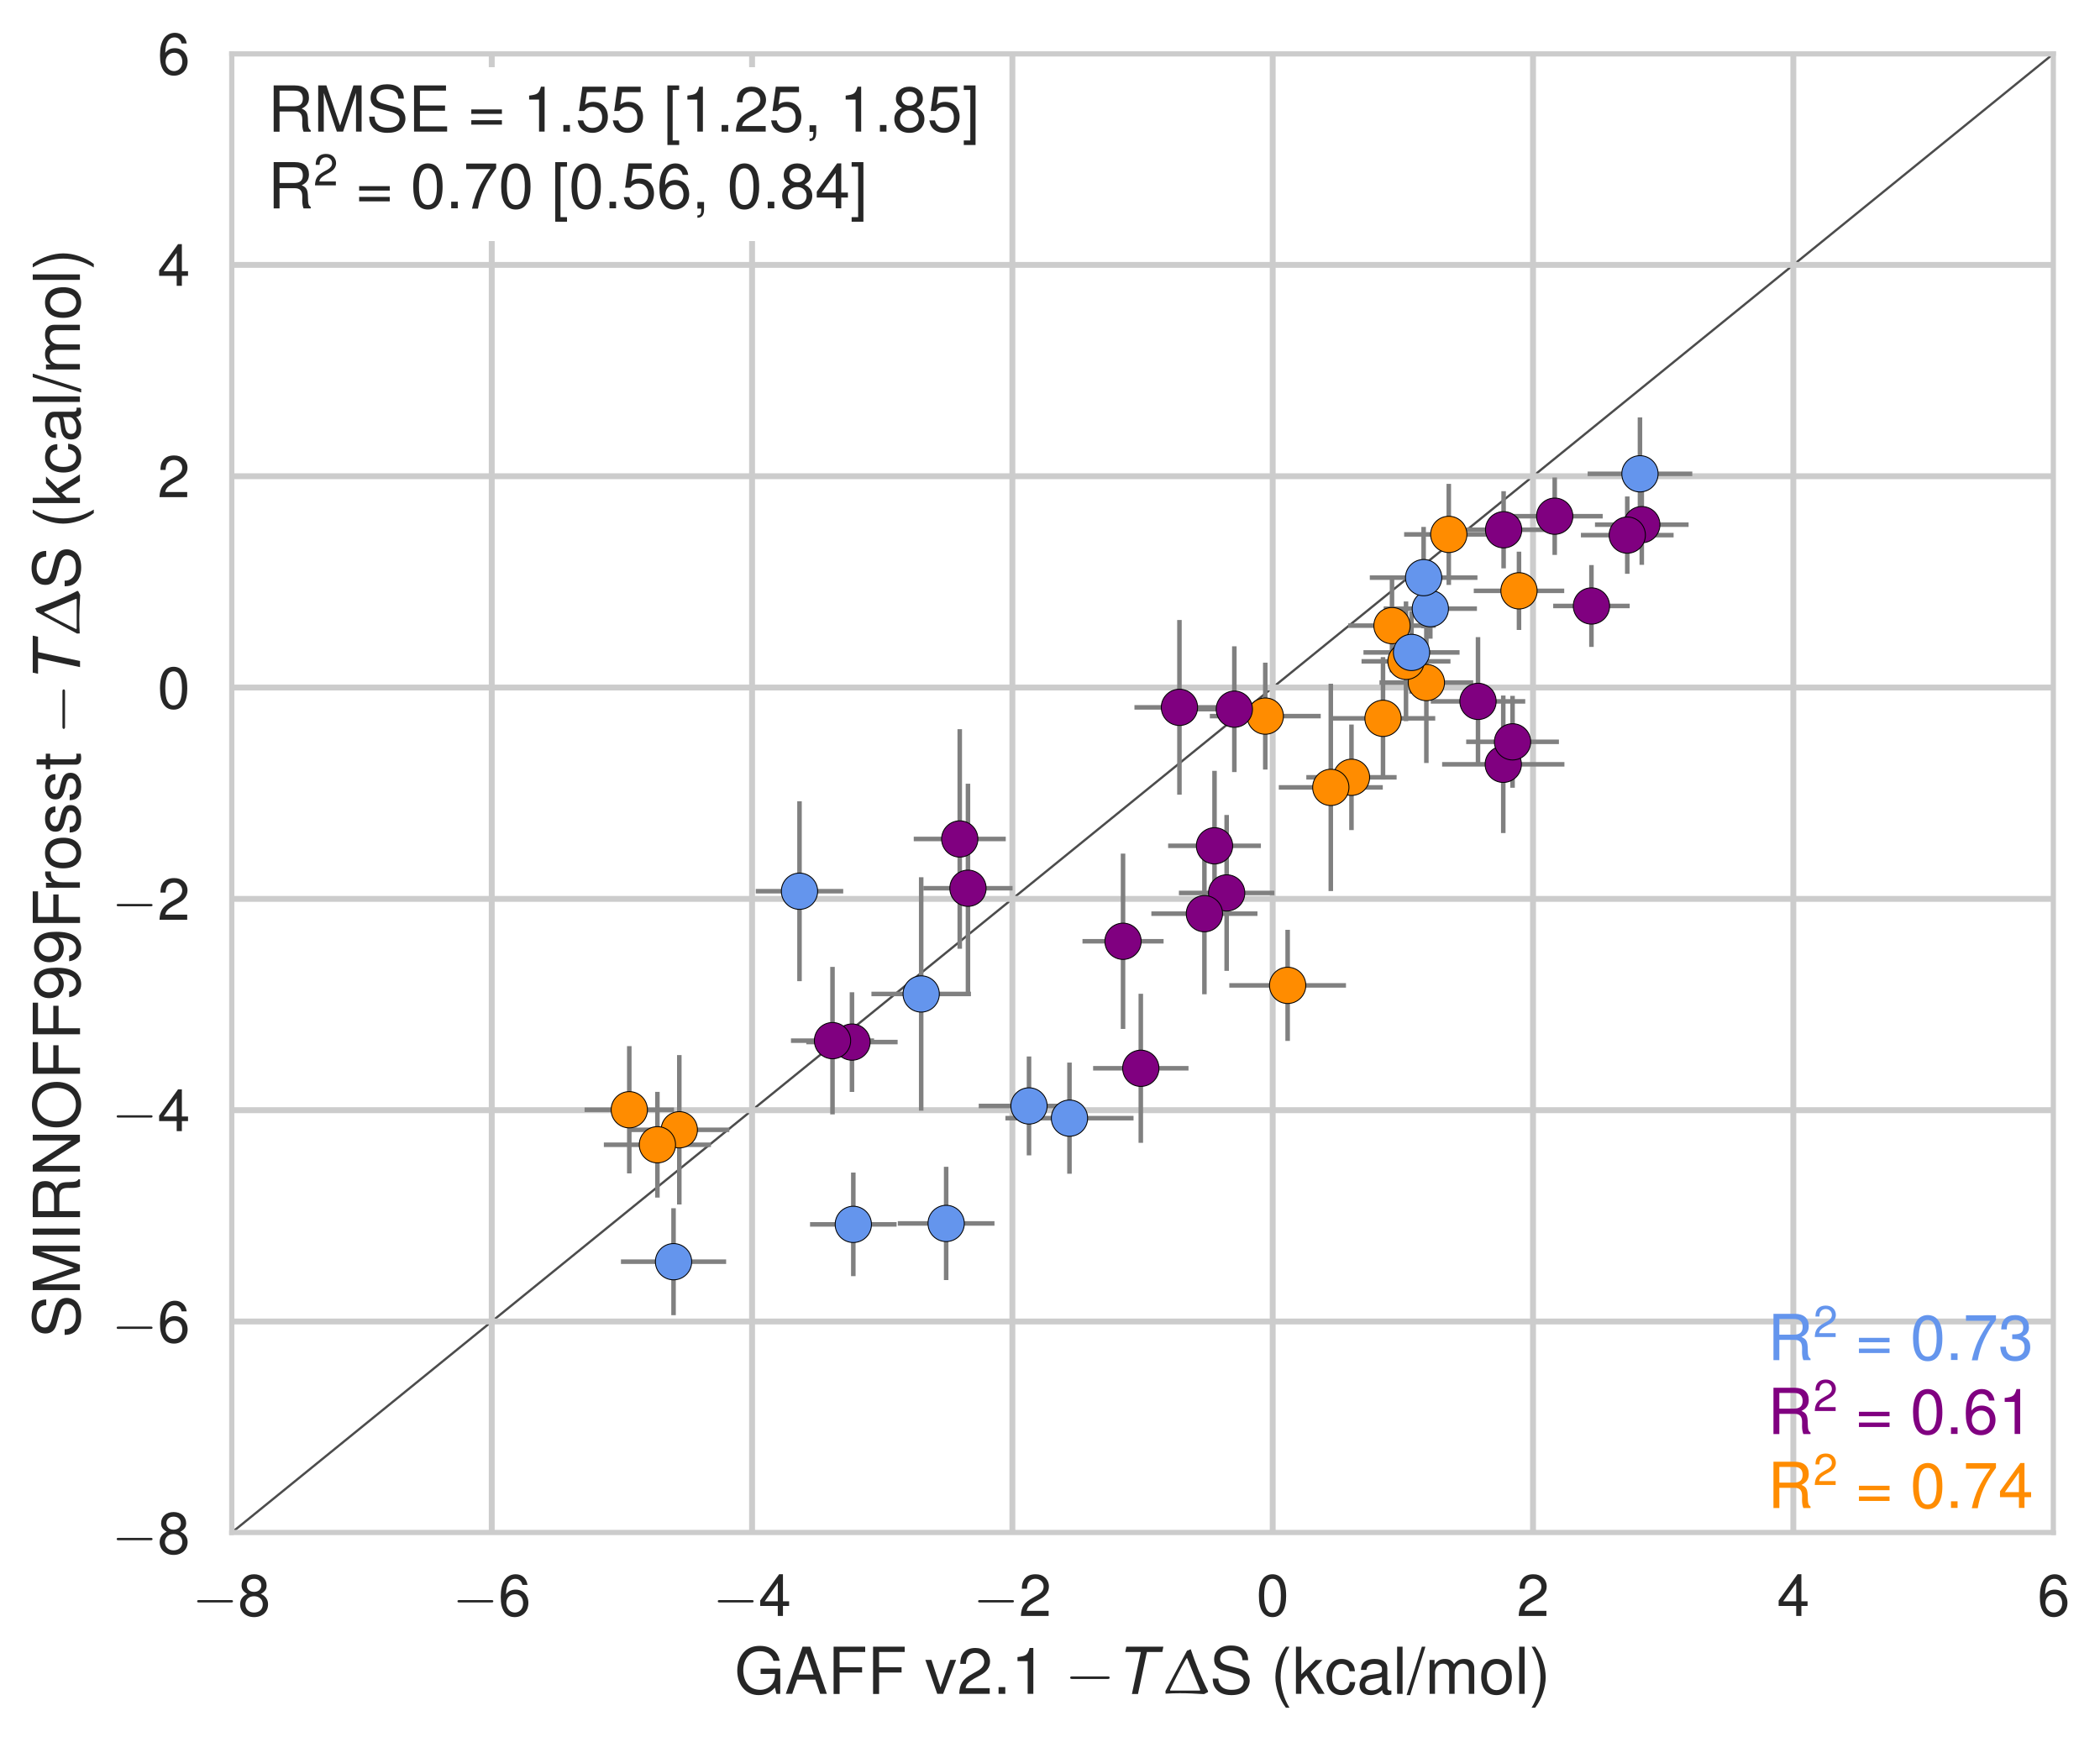 <?xml version="1.0" encoding="utf-8" standalone="no"?>
<!DOCTYPE svg PUBLIC "-//W3C//DTD SVG 1.1//EN"
  "http://www.w3.org/Graphics/SVG/1.1/DTD/svg11.dtd">
<!-- Created with matplotlib (http://matplotlib.org/) -->
<svg height="383pt" version="1.1" viewBox="0 0 463 383" width="463pt" xmlns="http://www.w3.org/2000/svg" xmlns:xlink="http://www.w3.org/1999/xlink">
 <defs>
  <style type="text/css">
*{stroke-linecap:butt;stroke-linejoin:round;}
  </style>
 </defs>
 <g id="figure_1">
  <g id="patch_1">
   <path d="M 0 383.709 
L 463.583 383.709 
L 463.583 0 
L 0 0 
z
" style="fill:#ffffff;"/>
  </g>
  <g id="axes_1">
   <g id="patch_2">
    <path d="M 51.023 337.974 
L 452.783 337.974 
L 452.783 11.814 
L 51.023 11.814 
z
" style="fill:#ffffff;"/>
   </g>
   <g id="line2d_1">
    <path clip-path="url(#p2edc4123b1)" d="M -1 380.208 
L 464.583 2.234 
" style="fill:none;stroke:#4c4c4c;stroke-linecap:round;stroke-width:0.5;"/>
   </g>
   <g id="matplotlib.axis_1">
    <g id="xtick_1">
     <g id="line2d_2">
      <path clip-path="url(#p2edc4123b1)" d="M 51.023 337.974 
L 51.023 11.814 
" style="fill:none;stroke:#cccccc;stroke-linecap:round;stroke-width:1.3;"/>
     </g>
     <g id="line2d_3"/>
     <g id="text_1">
      <!-- $-8$ -->
      <defs>
       <path d="M 65.906 23 
C 67.594 23 69.406 23 69.406 25 
C 69.406 27 67.594 27 65.906 27 
L 11.797 27 
C 10.094 27 8.297 27 8.297 25 
C 8.297 23 10.094 23 11.797 23 
z
" id="CMSY10-0"/>
       <path d="M 39.094 37.484 
C 46.406 41.875 48.797 45.469 48.797 52.156 
C 48.797 63.219 40.094 71 27.5 71 
C 15 71 6.203 63.219 6.203 52.156 
C 6.203 45.578 8.594 41.984 15.797 37.484 
C 7.703 33.594 3.703 27.719 3.703 19.938 
C 3.703 6.969 13.5 -2 27.5 -2 
C 41.5 -2 51.297 6.984 51.297 19.844 
C 51.297 27.719 47.297 33.594 39.094 37.484 
z
M 27.5 63.188 
C 35 63.188 39.797 58.812 39.797 51.953 
C 39.797 45.375 34.906 41 27.5 41 
C 20.094 41 15.203 45.375 15.203 52.047 
C 15.203 58.812 20.094 63.188 27.5 63.188 
z
M 27.5 33.578 
C 36.297 33.578 42.297 28 42.297 19.734 
C 42.297 11.391 36.297 5.812 27.297 5.812 
C 18.703 5.812 12.703 11.484 12.703 19.734 
C 12.703 28 18.703 33.578 27.5 33.578 
z
" id="Nimbus_Sans_L_Regular-56"/>
      </defs>
      <g style="fill:#262626;" transform="translate(42.386 356.302)scale(0.13 -0.13)">
       <use transform="scale(0.996)" xlink:href="#CMSY10-0"/>
       <use transform="translate(77.487 0)scale(0.996)" xlink:href="#Nimbus_Sans_L_Regular-56"/>
      </g>
     </g>
    </g>
    <g id="xtick_2">
     <g id="line2d_4">
      <path clip-path="url(#p2edc4123b1)" d="M 108.417 337.974 
L 108.417 11.814 
" style="fill:none;stroke:#cccccc;stroke-linecap:round;stroke-width:1.3;"/>
     </g>
     <g id="line2d_5"/>
     <g id="text_2">
      <!-- $-6$ -->
      <defs>
       <path d="M 49.797 52.844 
C 48.094 64.234 40.5 71 29.703 71 
C 21.906 71 14.906 67.219 10.703 60.938 
C 6.297 54.062 4.297 45.375 4.297 32.516 
C 4.297 20.641 6.094 13.062 10.297 6.781 
C 14.094 1.078 20.297 -2 28.094 -2 
C 41.594 -2 51.297 8.094 51.297 22.109 
C 51.297 35.438 42.297 44.812 29.594 44.812 
C 22.594 44.812 17.094 42.109 13.297 36.906 
C 13.406 53.812 19 63.188 29.094 63.188 
C 35.297 63.188 39.594 59.422 41 52.844 
z
M 28.5 37 
C 37 37 42.297 31.031 42.297 21.406 
C 42.297 12.391 36.297 5.812 28.203 5.812 
C 20 5.812 13.797 12.703 13.797 21.906 
C 13.797 30.828 19.797 37 28.5 37 
z
" id="Nimbus_Sans_L_Regular-54"/>
      </defs>
      <g style="fill:#262626;" transform="translate(99.78 356.302)scale(0.13 -0.13)">
       <use transform="scale(0.996)" xlink:href="#CMSY10-0"/>
       <use transform="translate(77.487 0)scale(0.996)" xlink:href="#Nimbus_Sans_L_Regular-54"/>
      </g>
     </g>
    </g>
    <g id="xtick_3">
     <g id="line2d_6">
      <path clip-path="url(#p2edc4123b1)" d="M 165.812 337.974 
L 165.812 11.814 
" style="fill:none;stroke:#cccccc;stroke-linecap:round;stroke-width:1.3;"/>
     </g>
     <g id="line2d_7"/>
     <g id="text_3">
      <!-- $-4$ -->
      <defs>
       <path d="M 32.703 17 
L 32.703 0 
L 41.5 0 
L 41.5 17 
L 52 17 
L 52 24.906 
L 41.5 24.906 
L 41.5 71.016 
L 35 71.016 
L 2.797 26.312 
L 2.797 17 
z
M 32.703 24.906 
L 10.5 24.906 
L 32.703 55.984 
z
" id="Nimbus_Sans_L_Regular-52"/>
      </defs>
      <g style="fill:#262626;" transform="translate(157.174 356.302)scale(0.13 -0.13)">
       <use transform="scale(0.996)" xlink:href="#CMSY10-0"/>
       <use transform="translate(77.487 0)scale(0.996)" xlink:href="#Nimbus_Sans_L_Regular-52"/>
      </g>
     </g>
    </g>
    <g id="xtick_4">
     <g id="line2d_8">
      <path clip-path="url(#p2edc4123b1)" d="M 223.206 337.974 
L 223.206 11.814 
" style="fill:none;stroke:#cccccc;stroke-linecap:round;stroke-width:1.3;"/>
     </g>
     <g id="line2d_9"/>
     <g id="text_4">
      <!-- $-2$ -->
      <defs>
       <path d="M 50.594 8.719 
L 13.297 8.719 
C 14.203 14.531 17.406 18.234 26.094 23.344 
L 36.094 28.75 
C 46 34.156 51.094 41.453 51.094 50.172 
C 51.094 56.078 48.703 61.594 44.5 65.391 
C 40.297 69.203 35.094 71 28.406 71 
C 19.406 71 12.703 67.797 8.797 61.797 
C 6.297 57.984 5.203 53.578 5 46.359 
L 13.797 46.359 
C 14.094 51.172 14.703 54.078 15.906 56.375 
C 18.203 60.688 22.797 63.297 28.094 63.297 
C 36.094 63.297 42.094 57.578 42.094 49.969 
C 42.094 44.359 38.797 39.547 32.5 35.953 
L 23.297 30.75 
C 8.5 22.344 4.203 15.625 3.406 0 
L 50.594 0 
z
" id="Nimbus_Sans_L_Regular-50"/>
      </defs>
      <g style="fill:#262626;" transform="translate(214.569 356.302)scale(0.13 -0.13)">
       <use transform="scale(0.996)" xlink:href="#CMSY10-0"/>
       <use transform="translate(77.487 0)scale(0.996)" xlink:href="#Nimbus_Sans_L_Regular-50"/>
      </g>
     </g>
    </g>
    <g id="xtick_5">
     <g id="line2d_10">
      <path clip-path="url(#p2edc4123b1)" d="M 280.6 337.974 
L 280.6 11.814 
" style="fill:none;stroke:#cccccc;stroke-linecap:round;stroke-width:1.3;"/>
     </g>
     <g id="line2d_11"/>
     <g id="text_5">
      <!-- $0$ -->
      <defs>
       <path d="M 27.5 71 
C 20.906 71 14.906 68.125 11.203 63.219 
C 6.594 57.047 4.297 47.562 4.297 34.5 
C 4.297 10.672 12.297 -2 27.5 -2 
C 42.5 -2 50.703 10.672 50.703 33.906 
C 50.703 47.656 48.5 56.844 43.797 63.219 
C 40.094 68.219 34.203 71 27.5 71 
z
M 27.5 63.188 
C 37 63.188 41.703 53.625 41.703 34.703 
C 41.703 14.672 37.094 5.312 27.297 5.312 
C 18 5.312 13.297 15.078 13.297 34.406 
C 13.297 53.719 18 63.188 27.5 63.188 
z
" id="Nimbus_Sans_L_Regular-48"/>
      </defs>
      <g style="fill:#262626;" transform="translate(277 356.302)scale(0.13 -0.13)">
       <use transform="scale(0.996)" xlink:href="#Nimbus_Sans_L_Regular-48"/>
      </g>
     </g>
    </g>
    <g id="xtick_6">
     <g id="line2d_12">
      <path clip-path="url(#p2edc4123b1)" d="M 337.994 337.974 
L 337.994 11.814 
" style="fill:none;stroke:#cccccc;stroke-linecap:round;stroke-width:1.3;"/>
     </g>
     <g id="line2d_13"/>
     <g id="text_6">
      <!-- $2$ -->
      <g style="fill:#262626;" transform="translate(334.394 356.302)scale(0.13 -0.13)">
       <use transform="scale(0.996)" xlink:href="#Nimbus_Sans_L_Regular-50"/>
      </g>
     </g>
    </g>
    <g id="xtick_7">
     <g id="line2d_14">
      <path clip-path="url(#p2edc4123b1)" d="M 395.389 337.974 
L 395.389 11.814 
" style="fill:none;stroke:#cccccc;stroke-linecap:round;stroke-width:1.3;"/>
     </g>
     <g id="line2d_15"/>
     <g id="text_7">
      <!-- $4$ -->
      <g style="fill:#262626;" transform="translate(391.788 356.302)scale(0.13 -0.13)">
       <use transform="scale(0.996)" xlink:href="#Nimbus_Sans_L_Regular-52"/>
      </g>
     </g>
    </g>
    <g id="xtick_8">
     <g id="line2d_16">
      <path clip-path="url(#p2edc4123b1)" d="M 452.783 337.974 
L 452.783 11.814 
" style="fill:none;stroke:#cccccc;stroke-linecap:round;stroke-width:1.3;"/>
     </g>
     <g id="line2d_17"/>
     <g id="text_8">
      <!-- $6$ -->
      <g style="fill:#262626;" transform="translate(449.183 356.302)scale(0.13 -0.13)">
       <use transform="scale(0.996)" xlink:href="#Nimbus_Sans_L_Regular-54"/>
      </g>
     </g>
    </g>
    <g id="text_9">
     <!-- GAFF v2.1 $-T\Delta$S (kcal/mol) -->
     <defs>
      <path d="M 70.906 39 
L 40.5 39 
L 40.5 30.797 
L 62.703 30.797 
L 62.703 28.766 
C 62.703 15.672 53.094 6.203 39.797 6.203 
C 32.406 6.203 25.703 8.891 21.406 13.594 
C 16.594 18.766 13.703 27.438 13.703 36.406 
C 13.703 54.234 23.906 66 39.297 66 
C 50.406 66 58.406 60.375 60.406 51.125 
L 69.906 51.125 
C 67.297 65.797 56.094 74.219 39.406 74.219 
C 30.5 74.219 23.297 71.922 17.594 67.234 
C 9.203 60.25 4.406 48.984 4.406 35.906 
C 4.406 13.562 18.094 -2 37.797 -2 
C 47.703 -2 55.594 1.703 62.703 9.625 
L 65 -0.109 
L 70.906 -0.109 
z
" id="Nimbus_Sans_L_Regular-71"/>
      <path d="M 47.406 22 
L 54.906 0 
L 65.297 0 
L 39.703 73 
L 27.703 73 
L 1.703 0 
L 11.594 0 
L 19.297 22 
z
M 44.797 29.812 
L 21.594 29.812 
L 33.594 63 
z
" id="Nimbus_Sans_L_Regular-65"/>
      <path d="M 18.297 33 
L 53.094 33 
L 53.094 41.219 
L 18.297 41.219 
L 18.297 64.781 
L 57.906 64.781 
L 57.906 73 
L 9 73 
L 9 -0.219 
L 18.297 -0.219 
z
" id="Nimbus_Sans_L_Regular-70"/>
      <path d="M 28.5 0 
L 48.594 52.5 
L 39.203 52.5 
L 24.406 9.922 
L 10.406 52.5 
L 1 52.5 
L 19.406 0 
z
" id="Nimbus_Sans_L_Regular-118"/>
      <path d="M 19.094 10.422 
L 8.703 10.422 
L 8.703 0 
L 19.094 0 
z
" id="Nimbus_Sans_L_Regular-46"/>
      <path d="M 25.906 50.594 
L 25.906 0 
L 34.703 0 
L 34.703 71.016 
L 28.906 71.016 
C 25.797 60.109 23.797 58.609 10.203 56.906 
L 10.203 50.594 
z
" id="Nimbus_Sans_L_Regular-49"/>
      <path d="M 49.297 64.781 
L 73.094 64.781 
L 74.797 73 
L 17.5 73 
L 15.797 64.781 
L 39.906 64.781 
L 26.094 -0.219 
L 35.5 -0.219 
z
" id="Nimbus_Sans_L_Regular_Italic-84"/>
      <path d="M 36.297 66.625 
L 3 4.406 
L 3.203 0.234 
C 10.5 0.734 17.906 0.938 25.297 0.938 
C 37.797 0.938 50.203 0.328 62.703 -0.453 
L 68.797 2.719 
L 68.906 4.312 
C 58.094 25.078 49.5 46.859 42.094 69.109 
z
M 56.203 5 
C 44.5 5 32.703 5 20.906 5 
C 17.406 5 13.906 5 10.406 5 
L 10.094 6.188 
C 18.094 23.031 26.094 38.656 35.594 55 
L 36.703 55 
C 36.703 54.906 52.703 15.219 56.797 5.891 
z
" id="EURM10-1"/>
      <path d="M 59.594 52.109 
C 59.5 66.484 49.703 74.812 32.906 74.812 
C 16.906 74.812 7 66.562 7 53.281 
C 7 44.328 11.703 38.703 21.297 36.188 
L 39.406 31.359 
C 48.594 28.938 52.797 25.219 52.797 19.484 
C 52.797 15.547 50.703 11.531 47.594 9.328 
C 44.703 7.312 40.094 6.203 34.203 6.203 
C 26.297 6.203 20.906 8.125 17.406 12.344 
C 14.703 15.562 13.5 19.094 13.594 23.609 
L 4.797 23.609 
C 4.906 16.891 6.203 12.469 9.094 8.438 
C 14.094 1.609 22.5 -2 33.594 -2 
C 42.297 -2 49.406 0.016 54.094 3.625 
C 59 7.547 62.094 14.078 62.094 20.422 
C 62.094 29.469 56.5 36.109 46.594 38.828 
L 28.297 43.766 
C 19.5 46.172 16.297 48.984 16.297 54.625 
C 16.297 62.062 22.797 67 32.594 67 
C 44.203 67 50.703 61.672 50.797 52.109 
z
" id="Nimbus_Sans_L_Regular-83"/>
      <path d="M 23.594 73 
C 13.594 59.844 7.297 41.562 7.297 25.797 
C 7.297 9.938 13.594 -8.344 23.594 -21.5 
L 29.094 -21.5 
C 20.297 -7.141 15.406 9.734 15.406 25.797 
C 15.406 41.766 20.297 58.734 29.094 73 
z
" id="Nimbus_Sans_L_Regular-40"/>
      <path d="M 14.094 73 
L 5.797 73 
L 5.797 -0.031 
L 14.094 -0.031 
L 14.094 20.406 
L 22.203 28.422 
L 39.906 -0.031 
L 50.203 -0.031 
L 28.797 34.328 
L 47 52.453 
L 36.297 52.453 
L 14.094 30.219 
z
" id="Nimbus_Sans_L_Regular-107"/>
      <path d="M 47.094 34.938 
C 46.703 40.031 45.594 43.328 43.594 46.219 
C 40 51.109 33.703 54 26.406 54 
C 12.297 54 3.094 42.844 3.094 25.5 
C 3.094 8.656 12.094 -2 26.297 -2 
C 38.797 -2 46.703 5.469 47.703 18.234 
L 39.297 18.234 
C 37.906 9.875 33.594 5.703 26.5 5.703 
C 17.297 5.703 11.797 13.172 11.797 25.5 
C 11.797 38.531 17.203 46.281 26.297 46.281 
C 33.297 46.281 37.703 42.203 38.703 34.938 
z
" id="Nimbus_Sans_L_Regular-99"/>
      <path d="M 53.5 5.203 
C 52.594 5 52.203 5 51.703 5 
C 48.797 5 47.203 6.484 47.203 9.078 
L 47.203 39.766 
C 47.203 49.016 40.406 54 27.5 54 
C 19.906 54 13.594 51.812 10.094 47.906 
C 7.703 45.203 6.703 42.219 6.5 37.031 
L 14.906 37.031 
C 15.594 43.391 19.406 46.281 27.203 46.281 
C 34.703 46.281 38.906 43.484 38.906 38.516 
L 38.906 36.328 
C 38.906 32.828 36.797 31.344 30.203 30.547 
C 18.406 29.062 16.594 28.656 13.406 27.359 
C 7.297 24.875 4.203 20.188 4.203 13.422 
C 4.203 3.969 10.797 -2 21.406 -2 
C 28 -2 33.297 0.297 39.203 5.703 
C 39.797 0.391 42.406 -2 47.797 -2 
C 49.5 -2 50.797 -1.812 53.5 -1.094 
z
M 38.906 16.75 
C 38.906 13.953 38.094 12.266 35.594 9.984 
C 32.203 6.891 28.094 5.312 23.203 5.312 
C 16.703 5.312 12.906 8.391 12.906 13.656 
C 12.906 19.141 16.594 21.922 25.5 23.219 
C 34.297 24.406 36.094 24.812 38.906 26.094 
z
" id="Nimbus_Sans_L_Regular-97"/>
      <path d="M 15.203 73 
L 6.797 73 
L 6.797 -0.031 
L 15.203 -0.031 
z
" id="Nimbus_Sans_L_Regular-108"/>
      <path d="M 22.906 73 
L -0.797 -2 
L 4.703 -2 
L 28.406 73 
z
" id="Nimbus_Sans_L_Regular-47"/>
      <path d="M 7 52.484 
L 7 0 
L 15.406 0 
L 15.406 32.953 
C 15.406 40.578 20.906 46.688 27.703 46.688 
C 33.906 46.688 37.406 42.875 37.406 36.156 
L 37.406 0 
L 45.797 0 
L 45.797 32.953 
C 45.797 40.578 51.297 46.688 58.094 46.688 
C 64.203 46.688 67.797 42.781 67.797 36.156 
L 67.797 0 
L 76.203 0 
L 76.203 39.375 
C 76.203 48.781 70.797 54 61 54 
C 54 54 49.797 51.891 44.906 45.984 
C 41.797 51.594 37.594 54 30.797 54 
C 23.797 54 19.203 51.391 14.703 45.078 
L 14.703 52.484 
z
" id="Nimbus_Sans_L_Regular-109"/>
      <path d="M 27.203 54 
C 12.5 54 3.594 43.531 3.594 25.984 
C 3.594 8.453 12.406 -2 27.297 -2 
C 42 -2 51 8.453 51 25.594 
C 51 43.625 42.297 54 27.203 54 
z
M 27.297 46.281 
C 36.703 46.281 42.297 38.625 42.297 25.703 
C 42.297 13.453 36.5 5.703 27.297 5.703 
C 18 5.703 12.297 13.359 12.297 25.984 
C 12.297 38.531 18 46.281 27.297 46.281 
z
" id="Nimbus_Sans_L_Regular-111"/>
      <path d="M 9.297 -21.5 
C 19.297 -8.344 25.594 9.938 25.594 25.688 
C 25.594 41.562 19.297 59.844 9.297 73 
L 3.797 73 
C 12.594 58.641 17.5 41.766 17.5 25.688 
C 17.5 9.734 12.594 -7.25 3.797 -21.5 
z
" id="Nimbus_Sans_L_Regular-41"/>
     </defs>
     <g style="fill:#262626;" transform="translate(161.922 373.475)scale(0.143 -0.143)">
      <use transform="scale(0.996)" xlink:href="#Nimbus_Sans_L_Regular-71"/>
      <use transform="translate(77.508 0)scale(0.996)" xlink:href="#Nimbus_Sans_L_Regular-65"/>
      <use transform="translate(143.958 0)scale(0.996)" xlink:href="#Nimbus_Sans_L_Regular-70"/>
      <use transform="translate(204.83 0)scale(0.996)" xlink:href="#Nimbus_Sans_L_Regular-70"/>
      <use transform="translate(293.397 0)scale(0.996)" xlink:href="#Nimbus_Sans_L_Regular-118"/>
      <use transform="translate(343.21 0)scale(0.996)" xlink:href="#Nimbus_Sans_L_Regular-50"/>
      <use transform="translate(398.602 0)scale(0.996)" xlink:href="#Nimbus_Sans_L_Regular-46"/>
      <use transform="translate(426.297 0)scale(0.996)" xlink:href="#Nimbus_Sans_L_Regular-49"/>
      <use transform="translate(509.384 0)scale(0.996)" xlink:href="#CMSY10-0"/>
      <use transform="translate(586.871 0)scale(0.996)" xlink:href="#Nimbus_Sans_L_Regular_Italic-84"/>
      <use transform="translate(661.59 0)scale(0.996)" xlink:href="#EURM10-1"/>
      <use transform="translate(732.652 0)scale(0.996)" xlink:href="#Nimbus_Sans_L_Regular-83"/>
      <use transform="translate(826.797 0)scale(0.996)" xlink:href="#Nimbus_Sans_L_Regular-40"/>
      <use transform="translate(859.972 0)scale(0.996)" xlink:href="#Nimbus_Sans_L_Regular-107"/>
      <use transform="translate(909.785 0)scale(0.996)" xlink:href="#Nimbus_Sans_L_Regular-99"/>
      <use transform="translate(959.599 0)scale(0.996)" xlink:href="#Nimbus_Sans_L_Regular-97"/>
      <use transform="translate(1014.99 0)scale(0.996)" xlink:href="#Nimbus_Sans_L_Regular-108"/>
      <use transform="translate(1037.107 0)scale(0.996)" xlink:href="#Nimbus_Sans_L_Regular-47"/>
      <use transform="translate(1064.802 0)scale(0.996)" xlink:href="#Nimbus_Sans_L_Regular-109"/>
      <use transform="translate(1147.791 0)scale(0.996)" xlink:href="#Nimbus_Sans_L_Regular-111"/>
      <use transform="translate(1203.182 0)scale(0.996)" xlink:href="#Nimbus_Sans_L_Regular-108"/>
      <use transform="translate(1225.299 0)scale(0.996)" xlink:href="#Nimbus_Sans_L_Regular-41"/>
     </g>
    </g>
   </g>
   <g id="matplotlib.axis_2">
    <g id="ytick_1">
     <g id="line2d_18">
      <path clip-path="url(#p2edc4123b1)" d="M 51.023 337.974 
L 452.783 337.974 
" style="fill:none;stroke:#cccccc;stroke-linecap:round;stroke-width:1.3;"/>
     </g>
     <g id="line2d_19"/>
     <g id="text_10">
      <!-- $-8$ -->
      <g style="fill:#262626;" transform="translate(24.649 342.588)scale(0.13 -0.13)">
       <use transform="scale(0.996)" xlink:href="#CMSY10-0"/>
       <use transform="translate(77.487 0)scale(0.996)" xlink:href="#Nimbus_Sans_L_Regular-56"/>
      </g>
     </g>
    </g>
    <g id="ytick_2">
     <g id="line2d_20">
      <path clip-path="url(#p2edc4123b1)" d="M 51.023 291.38 
L 452.783 291.38 
" style="fill:none;stroke:#cccccc;stroke-linecap:round;stroke-width:1.3;"/>
     </g>
     <g id="line2d_21"/>
     <g id="text_11">
      <!-- $-6$ -->
      <g style="fill:#262626;" transform="translate(24.649 295.994)scale(0.13 -0.13)">
       <use transform="scale(0.996)" xlink:href="#CMSY10-0"/>
       <use transform="translate(77.487 0)scale(0.996)" xlink:href="#Nimbus_Sans_L_Regular-54"/>
      </g>
     </g>
    </g>
    <g id="ytick_3">
     <g id="line2d_22">
      <path clip-path="url(#p2edc4123b1)" d="M 51.023 244.785 
L 452.783 244.785 
" style="fill:none;stroke:#cccccc;stroke-linecap:round;stroke-width:1.3;"/>
     </g>
     <g id="line2d_23"/>
     <g id="text_12">
      <!-- $-4$ -->
      <g style="fill:#262626;" transform="translate(24.649 249.399)scale(0.13 -0.13)">
       <use transform="scale(0.996)" xlink:href="#CMSY10-0"/>
       <use transform="translate(77.487 0)scale(0.996)" xlink:href="#Nimbus_Sans_L_Regular-52"/>
      </g>
     </g>
    </g>
    <g id="ytick_4">
     <g id="line2d_24">
      <path clip-path="url(#p2edc4123b1)" d="M 51.023 198.191 
L 452.783 198.191 
" style="fill:none;stroke:#cccccc;stroke-linecap:round;stroke-width:1.3;"/>
     </g>
     <g id="line2d_25"/>
     <g id="text_13">
      <!-- $-2$ -->
      <g style="fill:#262626;" transform="translate(24.649 202.805)scale(0.13 -0.13)">
       <use transform="scale(0.996)" xlink:href="#CMSY10-0"/>
       <use transform="translate(77.487 0)scale(0.996)" xlink:href="#Nimbus_Sans_L_Regular-50"/>
      </g>
     </g>
    </g>
    <g id="ytick_5">
     <g id="line2d_26">
      <path clip-path="url(#p2edc4123b1)" d="M 51.023 151.597 
L 452.783 151.597 
" style="fill:none;stroke:#cccccc;stroke-linecap:round;stroke-width:1.3;"/>
     </g>
     <g id="line2d_27"/>
     <g id="text_14">
      <!-- $0$ -->
      <g style="fill:#262626;" transform="translate(34.722 156.211)scale(0.13 -0.13)">
       <use transform="scale(0.996)" xlink:href="#Nimbus_Sans_L_Regular-48"/>
      </g>
     </g>
    </g>
    <g id="ytick_6">
     <g id="line2d_28">
      <path clip-path="url(#p2edc4123b1)" d="M 51.023 105.002 
L 452.783 105.002 
" style="fill:none;stroke:#cccccc;stroke-linecap:round;stroke-width:1.3;"/>
     </g>
     <g id="line2d_29"/>
     <g id="text_15">
      <!-- $2$ -->
      <g style="fill:#262626;" transform="translate(34.722 109.616)scale(0.13 -0.13)">
       <use transform="scale(0.996)" xlink:href="#Nimbus_Sans_L_Regular-50"/>
      </g>
     </g>
    </g>
    <g id="ytick_7">
     <g id="line2d_30">
      <path clip-path="url(#p2edc4123b1)" d="M 51.023 58.408 
L 452.783 58.408 
" style="fill:none;stroke:#cccccc;stroke-linecap:round;stroke-width:1.3;"/>
     </g>
     <g id="line2d_31"/>
     <g id="text_16">
      <!-- $4$ -->
      <g style="fill:#262626;" transform="translate(34.722 63.022)scale(0.13 -0.13)">
       <use transform="scale(0.996)" xlink:href="#Nimbus_Sans_L_Regular-52"/>
      </g>
     </g>
    </g>
    <g id="ytick_8">
     <g id="line2d_32">
      <path clip-path="url(#p2edc4123b1)" d="M 51.023 11.814 
L 452.783 11.814 
" style="fill:none;stroke:#cccccc;stroke-linecap:round;stroke-width:1.3;"/>
     </g>
     <g id="line2d_33"/>
     <g id="text_17">
      <!-- $6$ -->
      <g style="fill:#262626;" transform="translate(34.722 16.428)scale(0.13 -0.13)">
       <use transform="scale(0.996)" xlink:href="#Nimbus_Sans_L_Regular-54"/>
      </g>
     </g>
    </g>
    <g id="text_18">
     <!-- SMIRNOFF99Frosst $-T\Delta$S (kcal/mol) -->
     <defs>
      <path d="M 46.797 -0.031 
L 67.297 61.172 
L 67.297 -0.031 
L 76.094 -0.031 
L 76.094 73 
L 63.203 73 
L 42 9.391 
L 20.406 73 
L 7.5 73 
L 7.5 -0.031 
L 16.297 -0.031 
L 16.297 61.172 
L 37 -0.031 
z
" id="Nimbus_Sans_L_Regular-77"/>
      <path d="M 19.406 73 
L 10 73 
L 10 -0.031 
L 19.406 -0.031 
z
" id="Nimbus_Sans_L_Regular-73"/>
      <path d="M 18.594 31.781 
L 42.594 31.781 
C 50.906 31.781 54.594 27.719 54.594 18.547 
L 54.5 11.906 
C 54.5 7.312 55.297 2.828 56.594 -0.219 
L 67.906 -0.219 
L 67.906 2.125 
C 64.406 4.562 63.703 7.219 63.5 17.078 
C 63.406 29.266 61.5 32.938 53.594 36.391 
C 61.797 40.359 65.094 45.406 65.094 53.656 
C 65.094 66.141 57.203 73 42.906 73 
L 9.297 73 
L 9.297 -0.219 
L 18.594 -0.219 
z
M 18.594 40 
L 18.594 64.781 
L 41.094 64.781 
C 46.297 64.781 49.297 64 51.594 62.016 
C 54.094 59.938 55.406 56.688 55.406 52.344 
C 55.406 43.844 51 40 41.094 40 
z
" id="Nimbus_Sans_L_Regular-82"/>
      <path d="M 64.594 73 
L 55.797 73 
L 55.797 13.297 
L 17.703 73 
L 7.594 73 
L 7.594 -0.031 
L 16.406 -0.031 
L 16.406 59.172 
L 54.094 -0.031 
L 64.594 -0.031 
z
" id="Nimbus_Sans_L_Regular-78"/>
      <path d="M 38.906 74.219 
C 18 74.219 3.797 58.844 3.797 36.109 
C 3.797 13.359 18 -2 39 -2 
C 47.797 -2 55.703 0.688 61.594 5.672 
C 69.5 12.359 74.203 23.625 74.203 35.5 
C 74.203 58.953 60.297 74.219 38.906 74.219 
z
M 38.906 66 
C 54.703 66 64.906 54.047 64.906 35.703 
C 64.906 18.172 54.406 6.203 39 6.203 
C 23.5 6.203 13.094 18.172 13.094 36.109 
C 13.094 54.047 23.5 66 38.906 66 
z
" id="Nimbus_Sans_L_Regular-79"/>
      <path d="M 5.297 16.625 
C 7 4.938 14.594 -2 25.406 -2 
C 33.203 -2 40.297 1.781 44.406 8.062 
C 48.906 14.938 50.906 23.625 50.906 36.484 
C 50.906 48.359 49.094 55.938 44.906 62.219 
C 41 67.922 34.797 71 27 71 
C 13.5 71 3.797 61.078 3.797 47.297 
C 3.797 34.219 12.797 25 25.594 25 
C 32.297 25 37.203 27.406 41.797 32.906 
C 41.703 15.484 36.094 5.812 26 5.812 
C 19.797 5.812 15.5 9.75 14.094 16.625 
z
M 26.906 63.297 
C 35.094 63.297 41.297 56.594 41.297 47.516 
C 41.297 38.922 35.203 32.812 26.594 32.812 
C 18.094 32.812 12.797 38.625 12.797 48 
C 12.797 56.875 18.797 63.297 26.906 63.297 
z
" id="Nimbus_Sans_L_Regular-57"/>
      <path d="M 6.906 52.484 
L 6.906 0 
L 15.297 0 
L 15.297 27.203 
C 15.297 34.703 17.203 39.609 21.203 42.5 
C 23.797 44.406 26.297 45 32.094 45 
L 32.094 53.625 
C 30.703 53.812 30 53.812 28.906 53.812 
C 23.5 53.812 19.406 50.625 14.594 42.906 
L 14.594 52.484 
z
" id="Nimbus_Sans_L_Regular-114"/>
      <path d="M 43.797 37.922 
C 43.703 48.203 36.906 54 24.797 54 
C 12.594 54 4.703 47.719 4.703 38.062 
C 4.703 29.891 8.906 26.016 21.297 23.031 
L 29.094 21.141 
C 34.906 19.734 37.203 17.656 37.203 13.875 
C 37.203 9 32.297 5.703 25 5.703 
C 20.5 5.703 16.703 7 14.594 9.188 
C 13.297 10.688 12.703 12.172 12.203 15.844 
L 3.406 15.844 
C 3.797 3.766 10.594 -2 24.297 -2 
C 37.5 -2 45.906 4.453 45.906 14.516 
C 45.906 22.281 41.5 26.578 31.094 29.062 
L 23.094 30.953 
C 16.297 32.531 13.406 34.734 13.406 38.406 
C 13.406 43.188 17.703 46.281 24.5 46.281 
C 31.203 46.281 34.797 43.391 35 37.922 
z
" id="Nimbus_Sans_L_Regular-115"/>
      <path d="M 25.406 52.812 
L 16.797 52.812 
L 16.797 67 
L 8.5 67 
L 8.5 52.812 
L 1.406 52.812 
L 1.406 46 
L 8.5 46 
L 8.5 6.312 
C 8.5 1 12.094 -2 18.594 -2 
C 20.594 -2 22.594 -1.812 25.406 -1.297 
L 25.406 5.719 
C 24.297 5.406 23 5.312 21.406 5.312 
C 17.797 5.312 16.797 6.312 16.797 10.016 
L 16.797 46 
L 25.406 46 
z
" id="Nimbus_Sans_L_Regular-116"/>
     </defs>
     <g style="fill:#262626;" transform="translate(17.614 295.02)rotate(-90)scale(0.143 -0.143)">
      <use transform="scale(0.996)" xlink:href="#Nimbus_Sans_L_Regular-83"/>
      <use transform="translate(66.45 0)scale(0.996)" xlink:href="#Nimbus_Sans_L_Regular-77"/>
      <use transform="translate(149.438 0)scale(0.996)" xlink:href="#Nimbus_Sans_L_Regular-73"/>
      <use transform="translate(177.134 0)scale(0.996)" xlink:href="#Nimbus_Sans_L_Regular-82"/>
      <use transform="translate(249.064 0)scale(0.996)" xlink:href="#Nimbus_Sans_L_Regular-78"/>
      <use transform="translate(320.994 0)scale(0.996)" xlink:href="#Nimbus_Sans_L_Regular-79"/>
      <use transform="translate(398.502 0)scale(0.996)" xlink:href="#Nimbus_Sans_L_Regular-70"/>
      <use transform="translate(459.374 0)scale(0.996)" xlink:href="#Nimbus_Sans_L_Regular-70"/>
      <use transform="translate(520.245 0)scale(0.996)" xlink:href="#Nimbus_Sans_L_Regular-57"/>
      <use transform="translate(575.637 0)scale(0.996)" xlink:href="#Nimbus_Sans_L_Regular-57"/>
      <use transform="translate(631.029 0)scale(0.996)" xlink:href="#Nimbus_Sans_L_Regular-70"/>
      <use transform="translate(687.417 0)scale(0.996)" xlink:href="#Nimbus_Sans_L_Regular-114"/>
      <use transform="translate(720.593 0)scale(0.996)" xlink:href="#Nimbus_Sans_L_Regular-111"/>
      <use transform="translate(775.984 0)scale(0.996)" xlink:href="#Nimbus_Sans_L_Regular-115"/>
      <use transform="translate(825.798 0)scale(0.996)" xlink:href="#Nimbus_Sans_L_Regular-115"/>
      <use transform="translate(875.611 0)scale(0.996)" xlink:href="#Nimbus_Sans_L_Regular-116"/>
      <use transform="translate(931.001 0)scale(0.996)" xlink:href="#CMSY10-0"/>
      <use transform="translate(1008.489 0)scale(0.996)" xlink:href="#Nimbus_Sans_L_Regular_Italic-84"/>
      <use transform="translate(1083.207 0)scale(0.996)" xlink:href="#EURM10-1"/>
      <use transform="translate(1154.269 0)scale(0.996)" xlink:href="#Nimbus_Sans_L_Regular-83"/>
      <use transform="translate(1248.414 0)scale(0.996)" xlink:href="#Nimbus_Sans_L_Regular-40"/>
      <use transform="translate(1281.59 0)scale(0.996)" xlink:href="#Nimbus_Sans_L_Regular-107"/>
      <use transform="translate(1331.403 0)scale(0.996)" xlink:href="#Nimbus_Sans_L_Regular-99"/>
      <use transform="translate(1381.216 0)scale(0.996)" xlink:href="#Nimbus_Sans_L_Regular-97"/>
      <use transform="translate(1436.608 0)scale(0.996)" xlink:href="#Nimbus_Sans_L_Regular-108"/>
      <use transform="translate(1458.724 0)scale(0.996)" xlink:href="#Nimbus_Sans_L_Regular-47"/>
      <use transform="translate(1486.42 0)scale(0.996)" xlink:href="#Nimbus_Sans_L_Regular-109"/>
      <use transform="translate(1569.408 0)scale(0.996)" xlink:href="#Nimbus_Sans_L_Regular-111"/>
      <use transform="translate(1624.8 0)scale(0.996)" xlink:href="#Nimbus_Sans_L_Regular-108"/>
      <use transform="translate(1646.916 0)scale(0.996)" xlink:href="#Nimbus_Sans_L_Regular-41"/>
     </g>
    </g>
   </g>
   <g id="LineCollection_1">
    <path clip-path="url(#p2edc4123b1)" d="M 271.031 217.266 
L 296.757 217.266 
" style="fill:none;stroke:#808080;"/>
    <path clip-path="url(#p2edc4123b1)" d="M 297.248 137.947 
L 316.556 137.947 
" style="fill:none;stroke:#808080;"/>
    <path clip-path="url(#p2edc4123b1)" d="M 309.577 117.831 
L 329.27 117.831 
" style="fill:none;stroke:#808080;"/>
    <path clip-path="url(#p2edc4123b1)" d="M 266.738 157.895 
L 291.188 157.895 
" style="fill:none;stroke:#808080;"/>
    <path clip-path="url(#p2edc4123b1)" d="M 324.929 130.27 
L 344.875 130.27 
" style="fill:none;stroke:#808080;"/>
    <path clip-path="url(#p2edc4123b1)" d="M 293.407 158.388 
L 316.435 158.388 
" style="fill:none;stroke:#808080;"/>
    <path clip-path="url(#p2edc4123b1)" d="M 304.14 150.496 
L 324.817 150.496 
" style="fill:none;stroke:#808080;"/>
    <path clip-path="url(#p2edc4123b1)" d="M 288.013 171.386 
L 307.92 171.386 
" style="fill:none;stroke:#808080;"/>
    <path clip-path="url(#p2edc4123b1)" d="M 300.184 145.819 
L 319.793 145.819 
" style="fill:none;stroke:#808080;"/>
    <path clip-path="url(#p2edc4123b1)" d="M 281.946 173.612 
L 304.872 173.612 
" style="fill:none;stroke:#808080;"/>
    <path clip-path="url(#p2edc4123b1)" d="M 138.743 249.107 
L 160.8 249.107 
" style="fill:none;stroke:#808080;"/>
    <path clip-path="url(#p2edc4123b1)" d="M 128.884 244.689 
L 148.603 244.689 
" style="fill:none;stroke:#808080;"/>
    <path clip-path="url(#p2edc4123b1)" d="M 133.136 252.409 
L 156.748 252.409 
" style="fill:none;stroke:#808080;"/>
   </g>
   <g id="LineCollection_2">
    <path clip-path="url(#p2edc4123b1)" d="M 283.894 229.517 
L 283.894 205.016 
" style="fill:none;stroke:#808080;"/>
    <path clip-path="url(#p2edc4123b1)" d="M 306.902 148.246 
L 306.902 127.647 
" style="fill:none;stroke:#808080;"/>
    <path clip-path="url(#p2edc4123b1)" d="M 319.424 128.97 
L 319.424 106.693 
" style="fill:none;stroke:#808080;"/>
    <path clip-path="url(#p2edc4123b1)" d="M 278.963 169.676 
L 278.963 146.114 
" style="fill:none;stroke:#808080;"/>
    <path clip-path="url(#p2edc4123b1)" d="M 334.902 138.899 
L 334.902 121.642 
" style="fill:none;stroke:#808080;"/>
    <path clip-path="url(#p2edc4123b1)" d="M 304.921 171.884 
L 304.921 144.892 
" style="fill:none;stroke:#808080;"/>
    <path clip-path="url(#p2edc4123b1)" d="M 314.479 168.24 
L 314.479 132.752 
" style="fill:none;stroke:#808080;"/>
    <path clip-path="url(#p2edc4123b1)" d="M 297.967 183.022 
L 297.967 159.75 
" style="fill:none;stroke:#808080;"/>
    <path clip-path="url(#p2edc4123b1)" d="M 309.989 159.018 
L 309.989 132.619 
" style="fill:none;stroke:#808080;"/>
    <path clip-path="url(#p2edc4123b1)" d="M 293.409 196.476 
L 293.409 150.748 
" style="fill:none;stroke:#808080;"/>
    <path clip-path="url(#p2edc4123b1)" d="M 149.772 265.579 
L 149.772 232.634 
" style="fill:none;stroke:#808080;"/>
    <path clip-path="url(#p2edc4123b1)" d="M 138.744 258.721 
L 138.744 230.656 
" style="fill:none;stroke:#808080;"/>
    <path clip-path="url(#p2edc4123b1)" d="M 144.942 264.064 
L 144.942 240.753 
" style="fill:none;stroke:#808080;"/>
   </g>
   <g id="LineCollection_3">
    <path clip-path="url(#p2edc4123b1)" d="M 317.952 168.523 
L 344.918 168.523 
" style="fill:none;stroke:#808080;"/>
    <path clip-path="url(#p2edc4123b1)" d="M 342.439 133.615 
L 359.312 133.615 
" style="fill:none;stroke:#808080;"/>
    <path clip-path="url(#p2edc4123b1)" d="M 351.655 115.682 
L 372.294 115.682 
" style="fill:none;stroke:#808080;"/>
    <path clip-path="url(#p2edc4123b1)" d="M 332.197 113.818 
L 353.358 113.818 
" style="fill:none;stroke:#808080;"/>
    <path clip-path="url(#p2edc4123b1)" d="M 321.547 116.809 
L 341.472 116.809 
" style="fill:none;stroke:#808080;"/>
    <path clip-path="url(#p2edc4123b1)" d="M 315.45 154.649 
L 336.281 154.649 
" style="fill:none;stroke:#808080;"/>
    <path clip-path="url(#p2edc4123b1)" d="M 348.555 117.987 
L 368.991 117.987 
" style="fill:none;stroke:#808080;"/>
    <path clip-path="url(#p2edc4123b1)" d="M 323.26 163.568 
L 343.705 163.568 
" style="fill:none;stroke:#808080;"/>
    <path clip-path="url(#p2edc4123b1)" d="M 238.66 207.545 
L 256.544 207.545 
" style="fill:none;stroke:#808080;"/>
    <path clip-path="url(#p2edc4123b1)" d="M 177.77 229.77 
L 197.908 229.77 
" style="fill:none;stroke:#808080;"/>
    <path clip-path="url(#p2edc4123b1)" d="M 174.389 229.452 
L 192.708 229.452 
" style="fill:none;stroke:#808080;"/>
    <path clip-path="url(#p2edc4123b1)" d="M 262.278 156.367 
L 282.005 156.367 
" style="fill:none;stroke:#808080;"/>
    <path clip-path="url(#p2edc4123b1)" d="M 257.547 186.494 
L 277.998 186.494 
" style="fill:none;stroke:#808080;"/>
    <path clip-path="url(#p2edc4123b1)" d="M 259.92 196.883 
L 280.974 196.883 
" style="fill:none;stroke:#808080;"/>
    <path clip-path="url(#p2edc4123b1)" d="M 250.118 155.964 
L 269.96 155.964 
" style="fill:none;stroke:#808080;"/>
    <path clip-path="url(#p2edc4123b1)" d="M 203.576 195.848 
L 223.251 195.848 
" style="fill:none;stroke:#808080;"/>
    <path clip-path="url(#p2edc4123b1)" d="M 241.005 235.548 
L 262.036 235.548 
" style="fill:none;stroke:#808080;"/>
    <path clip-path="url(#p2edc4123b1)" d="M 253.846 201.459 
L 277.239 201.459 
" style="fill:none;stroke:#808080;"/>
    <path clip-path="url(#p2edc4123b1)" d="M 201.458 184.984 
L 221.746 184.984 
" style="fill:none;stroke:#808080;"/>
   </g>
   <g id="LineCollection_4">
    <path clip-path="url(#p2edc4123b1)" d="M 331.435 183.686 
L 331.435 153.359 
" style="fill:none;stroke:#808080;"/>
    <path clip-path="url(#p2edc4123b1)" d="M 350.875 142.637 
L 350.875 124.594 
" style="fill:none;stroke:#808080;"/>
    <path clip-path="url(#p2edc4123b1)" d="M 361.975 124.536 
L 361.975 106.827 
" style="fill:none;stroke:#808080;"/>
    <path clip-path="url(#p2edc4123b1)" d="M 342.777 122.357 
L 342.777 105.28 
" style="fill:none;stroke:#808080;"/>
    <path clip-path="url(#p2edc4123b1)" d="M 331.51 125.314 
L 331.51 108.304 
" style="fill:none;stroke:#808080;"/>
    <path clip-path="url(#p2edc4123b1)" d="M 325.865 168.823 
L 325.865 140.475 
" style="fill:none;stroke:#808080;"/>
    <path clip-path="url(#p2edc4123b1)" d="M 358.773 126.514 
L 358.773 109.461 
" style="fill:none;stroke:#808080;"/>
    <path clip-path="url(#p2edc4123b1)" d="M 333.482 173.699 
L 333.482 153.437 
" style="fill:none;stroke:#808080;"/>
    <path clip-path="url(#p2edc4123b1)" d="M 247.602 226.871 
L 247.602 188.218 
" style="fill:none;stroke:#808080;"/>
    <path clip-path="url(#p2edc4123b1)" d="M 187.839 240.763 
L 187.839 218.778 
" style="fill:none;stroke:#808080;"/>
    <path clip-path="url(#p2edc4123b1)" d="M 183.548 245.713 
L 183.548 213.191 
" style="fill:none;stroke:#808080;"/>
    <path clip-path="url(#p2edc4123b1)" d="M 272.142 170.233 
L 272.142 142.501 
" style="fill:none;stroke:#808080;"/>
    <path clip-path="url(#p2edc4123b1)" d="M 267.772 203.025 
L 267.772 169.963 
" style="fill:none;stroke:#808080;"/>
    <path clip-path="url(#p2edc4123b1)" d="M 270.447 214.068 
L 270.447 179.699 
" style="fill:none;stroke:#808080;"/>
    <path clip-path="url(#p2edc4123b1)" d="M 260.039 175.227 
L 260.039 136.701 
" style="fill:none;stroke:#808080;"/>
    <path clip-path="url(#p2edc4123b1)" d="M 213.414 218.894 
L 213.414 172.803 
" style="fill:none;stroke:#808080;"/>
    <path clip-path="url(#p2edc4123b1)" d="M 251.52 251.978 
L 251.52 219.117 
" style="fill:none;stroke:#808080;"/>
    <path clip-path="url(#p2edc4123b1)" d="M 265.543 219.222 
L 265.543 183.696 
" style="fill:none;stroke:#808080;"/>
    <path clip-path="url(#p2edc4123b1)" d="M 211.602 209.186 
L 211.602 160.782 
" style="fill:none;stroke:#808080;"/>
   </g>
   <g id="LineCollection_5">
    <path clip-path="url(#p2edc4123b1)" d="M 305.073 134.202 
L 325.63 134.202 
" style="fill:none;stroke:#808080;"/>
    <path clip-path="url(#p2edc4123b1)" d="M 302.007 127.362 
L 325.744 127.362 
" style="fill:none;stroke:#808080;"/>
    <path clip-path="url(#p2edc4123b1)" d="M 300.611 143.856 
L 321.801 143.856 
" style="fill:none;stroke:#808080;"/>
    <path clip-path="url(#p2edc4123b1)" d="M 350.036 104.468 
L 373.11 104.468 
" style="fill:none;stroke:#808080;"/>
    <path clip-path="url(#p2edc4123b1)" d="M 166.63 196.509 
L 185.912 196.509 
" style="fill:none;stroke:#808080;"/>
    <path clip-path="url(#p2edc4123b1)" d="M 215.785 243.847 
L 237.959 243.847 
" style="fill:none;stroke:#808080;"/>
    <path clip-path="url(#p2edc4123b1)" d="M 221.669 246.543 
L 249.918 246.543 
" style="fill:none;stroke:#808080;"/>
    <path clip-path="url(#p2edc4123b1)" d="M 136.903 278.193 
L 160.096 278.193 
" style="fill:none;stroke:#808080;"/>
    <path clip-path="url(#p2edc4123b1)" d="M 197.951 269.756 
L 219.259 269.756 
" style="fill:none;stroke:#808080;"/>
    <path clip-path="url(#p2edc4123b1)" d="M 178.595 269.965 
L 197.678 269.965 
" style="fill:none;stroke:#808080;"/>
    <path clip-path="url(#p2edc4123b1)" d="M 192.129 219.158 
L 214.071 219.158 
" style="fill:none;stroke:#808080;"/>
   </g>
   <g id="LineCollection_6">
    <path clip-path="url(#p2edc4123b1)" d="M 315.352 140.821 
L 315.352 127.583 
" style="fill:none;stroke:#808080;"/>
    <path clip-path="url(#p2edc4123b1)" d="M 313.875 138.545 
L 313.875 116.179 
" style="fill:none;stroke:#808080;"/>
    <path clip-path="url(#p2edc4123b1)" d="M 311.206 152.939 
L 311.206 134.773 
" style="fill:none;stroke:#808080;"/>
    <path clip-path="url(#p2edc4123b1)" d="M 361.573 116.897 
L 361.573 92.038 
" style="fill:none;stroke:#808080;"/>
    <path clip-path="url(#p2edc4123b1)" d="M 176.271 216.335 
L 176.271 176.682 
" style="fill:none;stroke:#808080;"/>
    <path clip-path="url(#p2edc4123b1)" d="M 226.872 254.753 
L 226.872 232.941 
" style="fill:none;stroke:#808080;"/>
    <path clip-path="url(#p2edc4123b1)" d="M 235.794 258.795 
L 235.794 234.291 
" style="fill:none;stroke:#808080;"/>
    <path clip-path="url(#p2edc4123b1)" d="M 148.5 289.983 
L 148.5 266.403 
" style="fill:none;stroke:#808080;"/>
    <path clip-path="url(#p2edc4123b1)" d="M 208.605 282.239 
L 208.605 257.272 
" style="fill:none;stroke:#808080;"/>
    <path clip-path="url(#p2edc4123b1)" d="M 188.136 281.386 
L 188.136 258.544 
" style="fill:none;stroke:#808080;"/>
    <path clip-path="url(#p2edc4123b1)" d="M 203.1 244.894 
L 203.1 193.422 
" style="fill:none;stroke:#808080;"/>
   </g>
   <g id="line2d_34">
    <defs>
     <path d="M 0 4 
C 1.061 4 2.078 3.579 2.828 2.828 
C 3.579 2.078 4 1.061 4 0 
C 4 -1.061 3.579 -2.078 2.828 -2.828 
C 2.078 -3.579 1.061 -4 0 -4 
C -1.061 -4 -2.078 -3.579 -2.828 -2.828 
C -3.579 -2.078 -4 -1.061 -4 0 
C -4 1.061 -3.579 2.078 -2.828 2.828 
C -2.078 3.579 -1.061 4 0 4 
z
" id="mcdcceb7d90" style="stroke:#000000;stroke-width:0.2;"/>
    </defs>
    <g clip-path="url(#p2edc4123b1)">
     <use style="fill:#ff8c00;stroke:#000000;stroke-width:0.2;" x="283.894" xlink:href="#mcdcceb7d90" y="217.266"/>
     <use style="fill:#ff8c00;stroke:#000000;stroke-width:0.2;" x="306.902" xlink:href="#mcdcceb7d90" y="137.947"/>
     <use style="fill:#ff8c00;stroke:#000000;stroke-width:0.2;" x="319.424" xlink:href="#mcdcceb7d90" y="117.831"/>
     <use style="fill:#ff8c00;stroke:#000000;stroke-width:0.2;" x="278.963" xlink:href="#mcdcceb7d90" y="157.895"/>
     <use style="fill:#ff8c00;stroke:#000000;stroke-width:0.2;" x="334.902" xlink:href="#mcdcceb7d90" y="130.27"/>
     <use style="fill:#ff8c00;stroke:#000000;stroke-width:0.2;" x="304.921" xlink:href="#mcdcceb7d90" y="158.388"/>
     <use style="fill:#ff8c00;stroke:#000000;stroke-width:0.2;" x="314.479" xlink:href="#mcdcceb7d90" y="150.496"/>
     <use style="fill:#ff8c00;stroke:#000000;stroke-width:0.2;" x="297.967" xlink:href="#mcdcceb7d90" y="171.386"/>
     <use style="fill:#ff8c00;stroke:#000000;stroke-width:0.2;" x="309.989" xlink:href="#mcdcceb7d90" y="145.819"/>
     <use style="fill:#ff8c00;stroke:#000000;stroke-width:0.2;" x="293.409" xlink:href="#mcdcceb7d90" y="173.612"/>
     <use style="fill:#ff8c00;stroke:#000000;stroke-width:0.2;" x="149.772" xlink:href="#mcdcceb7d90" y="249.107"/>
     <use style="fill:#ff8c00;stroke:#000000;stroke-width:0.2;" x="138.744" xlink:href="#mcdcceb7d90" y="244.689"/>
     <use style="fill:#ff8c00;stroke:#000000;stroke-width:0.2;" x="144.942" xlink:href="#mcdcceb7d90" y="252.409"/>
    </g>
   </g>
   <g id="line2d_35">
    <defs>
     <path d="M 0 4 
C 1.061 4 2.078 3.579 2.828 2.828 
C 3.579 2.078 4 1.061 4 0 
C 4 -1.061 3.579 -2.078 2.828 -2.828 
C 2.078 -3.579 1.061 -4 0 -4 
C -1.061 -4 -2.078 -3.579 -2.828 -2.828 
C -3.579 -2.078 -4 -1.061 -4 0 
C -4 1.061 -3.579 2.078 -2.828 2.828 
C -2.078 3.579 -1.061 4 0 4 
z
" id="m0a395a47c6" style="stroke:#000000;stroke-width:0.2;"/>
    </defs>
    <g clip-path="url(#p2edc4123b1)">
     <use style="fill:#800080;stroke:#000000;stroke-width:0.2;" x="331.435" xlink:href="#m0a395a47c6" y="168.523"/>
     <use style="fill:#800080;stroke:#000000;stroke-width:0.2;" x="350.875" xlink:href="#m0a395a47c6" y="133.615"/>
     <use style="fill:#800080;stroke:#000000;stroke-width:0.2;" x="361.975" xlink:href="#m0a395a47c6" y="115.682"/>
     <use style="fill:#800080;stroke:#000000;stroke-width:0.2;" x="342.777" xlink:href="#m0a395a47c6" y="113.818"/>
     <use style="fill:#800080;stroke:#000000;stroke-width:0.2;" x="331.51" xlink:href="#m0a395a47c6" y="116.809"/>
     <use style="fill:#800080;stroke:#000000;stroke-width:0.2;" x="325.865" xlink:href="#m0a395a47c6" y="154.649"/>
     <use style="fill:#800080;stroke:#000000;stroke-width:0.2;" x="358.773" xlink:href="#m0a395a47c6" y="117.987"/>
     <use style="fill:#800080;stroke:#000000;stroke-width:0.2;" x="333.482" xlink:href="#m0a395a47c6" y="163.568"/>
     <use style="fill:#800080;stroke:#000000;stroke-width:0.2;" x="247.602" xlink:href="#m0a395a47c6" y="207.545"/>
     <use style="fill:#800080;stroke:#000000;stroke-width:0.2;" x="187.839" xlink:href="#m0a395a47c6" y="229.77"/>
     <use style="fill:#800080;stroke:#000000;stroke-width:0.2;" x="183.548" xlink:href="#m0a395a47c6" y="229.452"/>
     <use style="fill:#800080;stroke:#000000;stroke-width:0.2;" x="272.142" xlink:href="#m0a395a47c6" y="156.367"/>
     <use style="fill:#800080;stroke:#000000;stroke-width:0.2;" x="267.772" xlink:href="#m0a395a47c6" y="186.494"/>
     <use style="fill:#800080;stroke:#000000;stroke-width:0.2;" x="270.447" xlink:href="#m0a395a47c6" y="196.883"/>
     <use style="fill:#800080;stroke:#000000;stroke-width:0.2;" x="260.039" xlink:href="#m0a395a47c6" y="155.964"/>
     <use style="fill:#800080;stroke:#000000;stroke-width:0.2;" x="213.414" xlink:href="#m0a395a47c6" y="195.848"/>
     <use style="fill:#800080;stroke:#000000;stroke-width:0.2;" x="251.52" xlink:href="#m0a395a47c6" y="235.548"/>
     <use style="fill:#800080;stroke:#000000;stroke-width:0.2;" x="265.543" xlink:href="#m0a395a47c6" y="201.459"/>
     <use style="fill:#800080;stroke:#000000;stroke-width:0.2;" x="211.602" xlink:href="#m0a395a47c6" y="184.984"/>
    </g>
   </g>
   <g id="line2d_36">
    <defs>
     <path d="M 0 4 
C 1.061 4 2.078 3.579 2.828 2.828 
C 3.579 2.078 4 1.061 4 0 
C 4 -1.061 3.579 -2.078 2.828 -2.828 
C 2.078 -3.579 1.061 -4 0 -4 
C -1.061 -4 -2.078 -3.579 -2.828 -2.828 
C -3.579 -2.078 -4 -1.061 -4 0 
C -4 1.061 -3.579 2.078 -2.828 2.828 
C -2.078 3.579 -1.061 4 0 4 
z
" id="m75c1858a74" style="stroke:#000000;stroke-width:0.2;"/>
    </defs>
    <g clip-path="url(#p2edc4123b1)">
     <use style="fill:#6495ed;stroke:#000000;stroke-width:0.2;" x="315.352" xlink:href="#m75c1858a74" y="134.202"/>
     <use style="fill:#6495ed;stroke:#000000;stroke-width:0.2;" x="313.875" xlink:href="#m75c1858a74" y="127.362"/>
     <use style="fill:#6495ed;stroke:#000000;stroke-width:0.2;" x="311.206" xlink:href="#m75c1858a74" y="143.856"/>
     <use style="fill:#6495ed;stroke:#000000;stroke-width:0.2;" x="361.573" xlink:href="#m75c1858a74" y="104.468"/>
     <use style="fill:#6495ed;stroke:#000000;stroke-width:0.2;" x="176.271" xlink:href="#m75c1858a74" y="196.509"/>
     <use style="fill:#6495ed;stroke:#000000;stroke-width:0.2;" x="226.872" xlink:href="#m75c1858a74" y="243.847"/>
     <use style="fill:#6495ed;stroke:#000000;stroke-width:0.2;" x="235.794" xlink:href="#m75c1858a74" y="246.543"/>
     <use style="fill:#6495ed;stroke:#000000;stroke-width:0.2;" x="148.5" xlink:href="#m75c1858a74" y="278.193"/>
     <use style="fill:#6495ed;stroke:#000000;stroke-width:0.2;" x="208.605" xlink:href="#m75c1858a74" y="269.756"/>
     <use style="fill:#6495ed;stroke:#000000;stroke-width:0.2;" x="188.136" xlink:href="#m75c1858a74" y="269.965"/>
     <use style="fill:#6495ed;stroke:#000000;stroke-width:0.2;" x="203.1" xlink:href="#m75c1858a74" y="219.158"/>
    </g>
   </g>
   <g id="patch_3">
    <path d="M 51.023 337.974 
L 51.023 11.814 
" style="fill:none;stroke:#cccccc;stroke-linecap:square;stroke-linejoin:miter;"/>
   </g>
   <g id="patch_4">
    <path d="M 452.783 337.974 
L 452.783 11.814 
" style="fill:none;stroke:#cccccc;stroke-linecap:square;stroke-linejoin:miter;"/>
   </g>
   <g id="patch_5">
    <path d="M 51.023 337.974 
L 452.783 337.974 
" style="fill:none;stroke:#cccccc;stroke-linecap:square;stroke-linejoin:miter;"/>
   </g>
   <g id="patch_6">
    <path d="M 51.023 11.814 
L 452.783 11.814 
" style="fill:none;stroke:#cccccc;stroke-linecap:square;stroke-linejoin:miter;"/>
   </g>
   <g id="text_19">
    <!-- R$^2$ = 0.74 -->
    <defs>
     <path d="M 53.406 35.016 
L 5 35.016 
L 5 28 
L 53.406 28 
z
M 53.406 18 
L 5 18 
L 5 11 
L 53.406 11 
z
" id="Nimbus_Sans_L_Regular-61"/>
     <path d="M 52 70.703 
L 4.594 70.703 
L 4.594 62 
L 42.906 62 
C 26 37.781 19.094 22.906 13.797 -0.5 
L 23.203 -0.5 
C 27.094 22.297 36 41.891 52 63.297 
z
" id="Nimbus_Sans_L_Regular-55"/>
    </defs>
    <g style="fill:#ff8c00;" transform="translate(389.709 332.48)scale(0.14 -0.14)">
     <use transform="scale(0.996)" xlink:href="#Nimbus_Sans_L_Regular-82"/>
     <use transform="translate(71.93 36.154)scale(0.697)" xlink:href="#Nimbus_Sans_L_Regular-50"/>
     <use transform="translate(138.897 0)scale(0.996)" xlink:href="#Nimbus_Sans_L_Regular-61"/>
     <use transform="translate(224.774 0)scale(0.996)" xlink:href="#Nimbus_Sans_L_Regular-48"/>
     <use transform="translate(280.166 0)scale(0.996)" xlink:href="#Nimbus_Sans_L_Regular-46"/>
     <use transform="translate(307.861 0)scale(0.996)" xlink:href="#Nimbus_Sans_L_Regular-55"/>
     <use transform="translate(363.252 0)scale(0.996)" xlink:href="#Nimbus_Sans_L_Regular-52"/>
    </g>
   </g>
   <g id="text_20">
    <!-- R$^2$ = 0.61 -->
    <g style="fill:#800080;" transform="translate(389.709 316.172)scale(0.14 -0.14)">
     <use transform="scale(0.996)" xlink:href="#Nimbus_Sans_L_Regular-82"/>
     <use transform="translate(71.93 36.154)scale(0.697)" xlink:href="#Nimbus_Sans_L_Regular-50"/>
     <use transform="translate(138.897 0)scale(0.996)" xlink:href="#Nimbus_Sans_L_Regular-61"/>
     <use transform="translate(224.774 0)scale(0.996)" xlink:href="#Nimbus_Sans_L_Regular-48"/>
     <use transform="translate(280.166 0)scale(0.996)" xlink:href="#Nimbus_Sans_L_Regular-46"/>
     <use transform="translate(307.861 0)scale(0.996)" xlink:href="#Nimbus_Sans_L_Regular-54"/>
     <use transform="translate(363.252 0)scale(0.996)" xlink:href="#Nimbus_Sans_L_Regular-49"/>
    </g>
   </g>
   <g id="text_21">
    <!-- R$^2$ = 0.73 -->
    <defs>
     <path d="M 22.094 33 
L 23.203 33 
L 26.906 33 
C 36.594 33 41.594 28.594 41.594 20.062 
C 41.594 11.125 36.094 5.812 26.906 5.812 
C 17.297 5.812 12.594 10.641 12 21.016 
L 3.203 21.016 
C 3.594 15.281 4.594 11.562 6.297 8.344 
C 9.906 1.516 16.906 -2 26.594 -2 
C 41.203 -2 50.594 6.734 50.594 20.203 
C 50.594 29.25 47.094 34.281 38.594 37.203 
C 45.203 39.781 48.5 44.719 48.5 51.734 
C 48.5 63.781 40.406 71 26.906 71 
C 12.594 71 5 63.281 4.703 48.359 
L 13.5 48.359 
C 13.594 52.594 14 54.953 15.094 57.109 
C 17.094 60.938 21.5 63.297 27 63.297 
C 34.797 63.297 39.5 58.75 39.5 51.359 
C 39.5 46.422 37.703 43.453 33.797 41.891 
C 31.406 40.906 28.297 40.5 22.094 40.5 
z
" id="Nimbus_Sans_L_Regular-51"/>
    </defs>
    <g style="fill:#6495ed;" transform="translate(389.709 299.864)scale(0.14 -0.14)">
     <use transform="scale(0.996)" xlink:href="#Nimbus_Sans_L_Regular-82"/>
     <use transform="translate(71.93 36.154)scale(0.697)" xlink:href="#Nimbus_Sans_L_Regular-50"/>
     <use transform="translate(138.897 0)scale(0.996)" xlink:href="#Nimbus_Sans_L_Regular-61"/>
     <use transform="translate(224.774 0)scale(0.996)" xlink:href="#Nimbus_Sans_L_Regular-48"/>
     <use transform="translate(280.166 0)scale(0.996)" xlink:href="#Nimbus_Sans_L_Regular-46"/>
     <use transform="translate(307.861 0)scale(0.996)" xlink:href="#Nimbus_Sans_L_Regular-55"/>
     <use transform="translate(363.252 0)scale(0.996)" xlink:href="#Nimbus_Sans_L_Regular-51"/>
    </g>
   </g>
   <g id="text_22">
    <g id="patch_7">
     <path d="M 54.981 52.959 
L 220.107 52.959 
L 220.107 15.016 
L 54.981 15.016 
z
" style="fill:#ffffff;stroke:#ffffff;stroke-linejoin:miter;stroke-width:0.39;"/>
    </g>
    <!-- RMSE = 1.55 [1.25, 1.85] -->
    <defs>
     <path d="M 18.297 33 
L 58 33 
L 58 41.219 
L 18.297 41.219 
L 18.297 64.781 
L 59.5 64.781 
L 59.5 73 
L 9 73 
L 9 0 
L 61.297 0 
L 61.297 8.219 
L 18.297 8.219 
z
" id="Nimbus_Sans_L_Regular-69"/>
     <path d="M 47.594 71 
L 11 71 
L 5.703 32.594 
L 13.797 32.594 
C 17.906 37.484 21.297 39.188 26.797 39.188 
C 36.297 39.188 42.297 32.688 42.297 22.203 
C 42.297 12 36.406 5.812 26.797 5.812 
C 19.094 5.812 14.406 9.703 12.297 17.703 
L 3.5 17.703 
C 4.703 11.906 5.703 9.094 7.797 6.484 
C 11.797 1.094 19 -2 27 -2 
C 41.297 -2 51.297 8.391 51.297 23.391 
C 51.297 37.406 42 47 28.406 47 
C 23.406 47 19.406 45.703 15.297 42.688 
L 18.094 62.297 
L 47.594 62.297 
z
" id="Nimbus_Sans_L_Regular-53"/>
     <path d="M 25 73 
L 6.406 73 
L 6.406 -21.203 
L 25 -21.203 
L 25 -14 
L 14.703 -14 
L 14.703 65.781 
L 25 65.781 
z
" id="Nimbus_Sans_L_Regular-91"/>
     <path d="M 8.703 10 
L 8.703 -0.422 
L 14.703 -0.422 
L 14.703 -2.219 
C 14.703 -9.109 13.406 -11.094 8.703 -11.094 
L 8.703 -15 
C 15.703 -15 19.203 -10.531 19.203 -1.969 
L 19.203 10 
z
" id="Nimbus_Sans_L_Regular-44"/>
     <path d="M 2.297 -21.203 
L 20.906 -21.203 
L 20.906 73 
L 2.297 73 
L 2.297 65.781 
L 12.594 65.781 
L 12.594 -14 
L 2.297 -14 
z
" id="Nimbus_Sans_L_Regular-93"/>
    </defs>
    <g style="fill:#262626;" transform="translate(59.041 29.013)scale(0.14 -0.14)">
     <use transform="scale(0.996)" xlink:href="#Nimbus_Sans_L_Regular-82"/>
     <use transform="translate(71.93 0)scale(0.996)" xlink:href="#Nimbus_Sans_L_Regular-77"/>
     <use transform="translate(154.918 0)scale(0.996)" xlink:href="#Nimbus_Sans_L_Regular-83"/>
     <use transform="translate(221.368 0)scale(0.996)" xlink:href="#Nimbus_Sans_L_Regular-69"/>
     <use transform="translate(315.514 0)scale(0.996)" xlink:href="#Nimbus_Sans_L_Regular-61"/>
     <use transform="translate(401.39 0)scale(0.996)" xlink:href="#Nimbus_Sans_L_Regular-49"/>
     <use transform="translate(456.782 0)scale(0.996)" xlink:href="#Nimbus_Sans_L_Regular-46"/>
     <use transform="translate(484.477 0)scale(0.996)" xlink:href="#Nimbus_Sans_L_Regular-53"/>
     <use transform="translate(539.869 0)scale(0.996)" xlink:href="#Nimbus_Sans_L_Regular-53"/>
     <use transform="translate(622.956 0)scale(0.996)" xlink:href="#Nimbus_Sans_L_Regular-91"/>
     <use transform="translate(650.651 0)scale(0.996)" xlink:href="#Nimbus_Sans_L_Regular-49"/>
     <use transform="translate(706.043 0)scale(0.996)" xlink:href="#Nimbus_Sans_L_Regular-46"/>
     <use transform="translate(733.738 0)scale(0.996)" xlink:href="#Nimbus_Sans_L_Regular-50"/>
     <use transform="translate(789.129 0)scale(0.996)" xlink:href="#Nimbus_Sans_L_Regular-53"/>
     <use transform="translate(844.521 0)scale(0.996)" xlink:href="#Nimbus_Sans_L_Regular-44"/>
     <use transform="translate(899.911 0)scale(0.996)" xlink:href="#Nimbus_Sans_L_Regular-49"/>
     <use transform="translate(955.303 0)scale(0.996)" xlink:href="#Nimbus_Sans_L_Regular-46"/>
     <use transform="translate(982.998 0)scale(0.996)" xlink:href="#Nimbus_Sans_L_Regular-56"/>
     <use transform="translate(1038.39 0)scale(0.996)" xlink:href="#Nimbus_Sans_L_Regular-53"/>
     <use transform="translate(1093.782 0)scale(0.996)" xlink:href="#Nimbus_Sans_L_Regular-93"/>
    </g>
    <!-- R$^2$ = 0.70 [0.56, 0.84] -->
    <g style="fill:#262626;" transform="translate(59.041 45.928)scale(0.14 -0.14)">
     <use transform="scale(0.996)" xlink:href="#Nimbus_Sans_L_Regular-82"/>
     <use transform="translate(71.93 36.154)scale(0.697)" xlink:href="#Nimbus_Sans_L_Regular-50"/>
     <use transform="translate(138.897 0)scale(0.996)" xlink:href="#Nimbus_Sans_L_Regular-61"/>
     <use transform="translate(224.774 0)scale(0.996)" xlink:href="#Nimbus_Sans_L_Regular-48"/>
     <use transform="translate(280.166 0)scale(0.996)" xlink:href="#Nimbus_Sans_L_Regular-46"/>
     <use transform="translate(307.861 0)scale(0.996)" xlink:href="#Nimbus_Sans_L_Regular-55"/>
     <use transform="translate(363.252 0)scale(0.996)" xlink:href="#Nimbus_Sans_L_Regular-48"/>
     <use transform="translate(446.339 0)scale(0.996)" xlink:href="#Nimbus_Sans_L_Regular-91"/>
     <use transform="translate(474.034 0)scale(0.996)" xlink:href="#Nimbus_Sans_L_Regular-48"/>
     <use transform="translate(529.426 0)scale(0.996)" xlink:href="#Nimbus_Sans_L_Regular-46"/>
     <use transform="translate(557.121 0)scale(0.996)" xlink:href="#Nimbus_Sans_L_Regular-53"/>
     <use transform="translate(612.513 0)scale(0.996)" xlink:href="#Nimbus_Sans_L_Regular-54"/>
     <use transform="translate(667.905 0)scale(0.996)" xlink:href="#Nimbus_Sans_L_Regular-44"/>
     <use transform="translate(723.295 0)scale(0.996)" xlink:href="#Nimbus_Sans_L_Regular-48"/>
     <use transform="translate(778.687 0)scale(0.996)" xlink:href="#Nimbus_Sans_L_Regular-46"/>
     <use transform="translate(806.382 0)scale(0.996)" xlink:href="#Nimbus_Sans_L_Regular-56"/>
     <use transform="translate(861.774 0)scale(0.996)" xlink:href="#Nimbus_Sans_L_Regular-52"/>
     <use transform="translate(917.165 0)scale(0.996)" xlink:href="#Nimbus_Sans_L_Regular-93"/>
    </g>
   </g>
  </g>
 </g>
 <defs>
  <clipPath id="p2edc4123b1">
   <rect height="326.16" width="401.76" x="51.023" y="11.814"/>
  </clipPath>
 </defs>
</svg>
